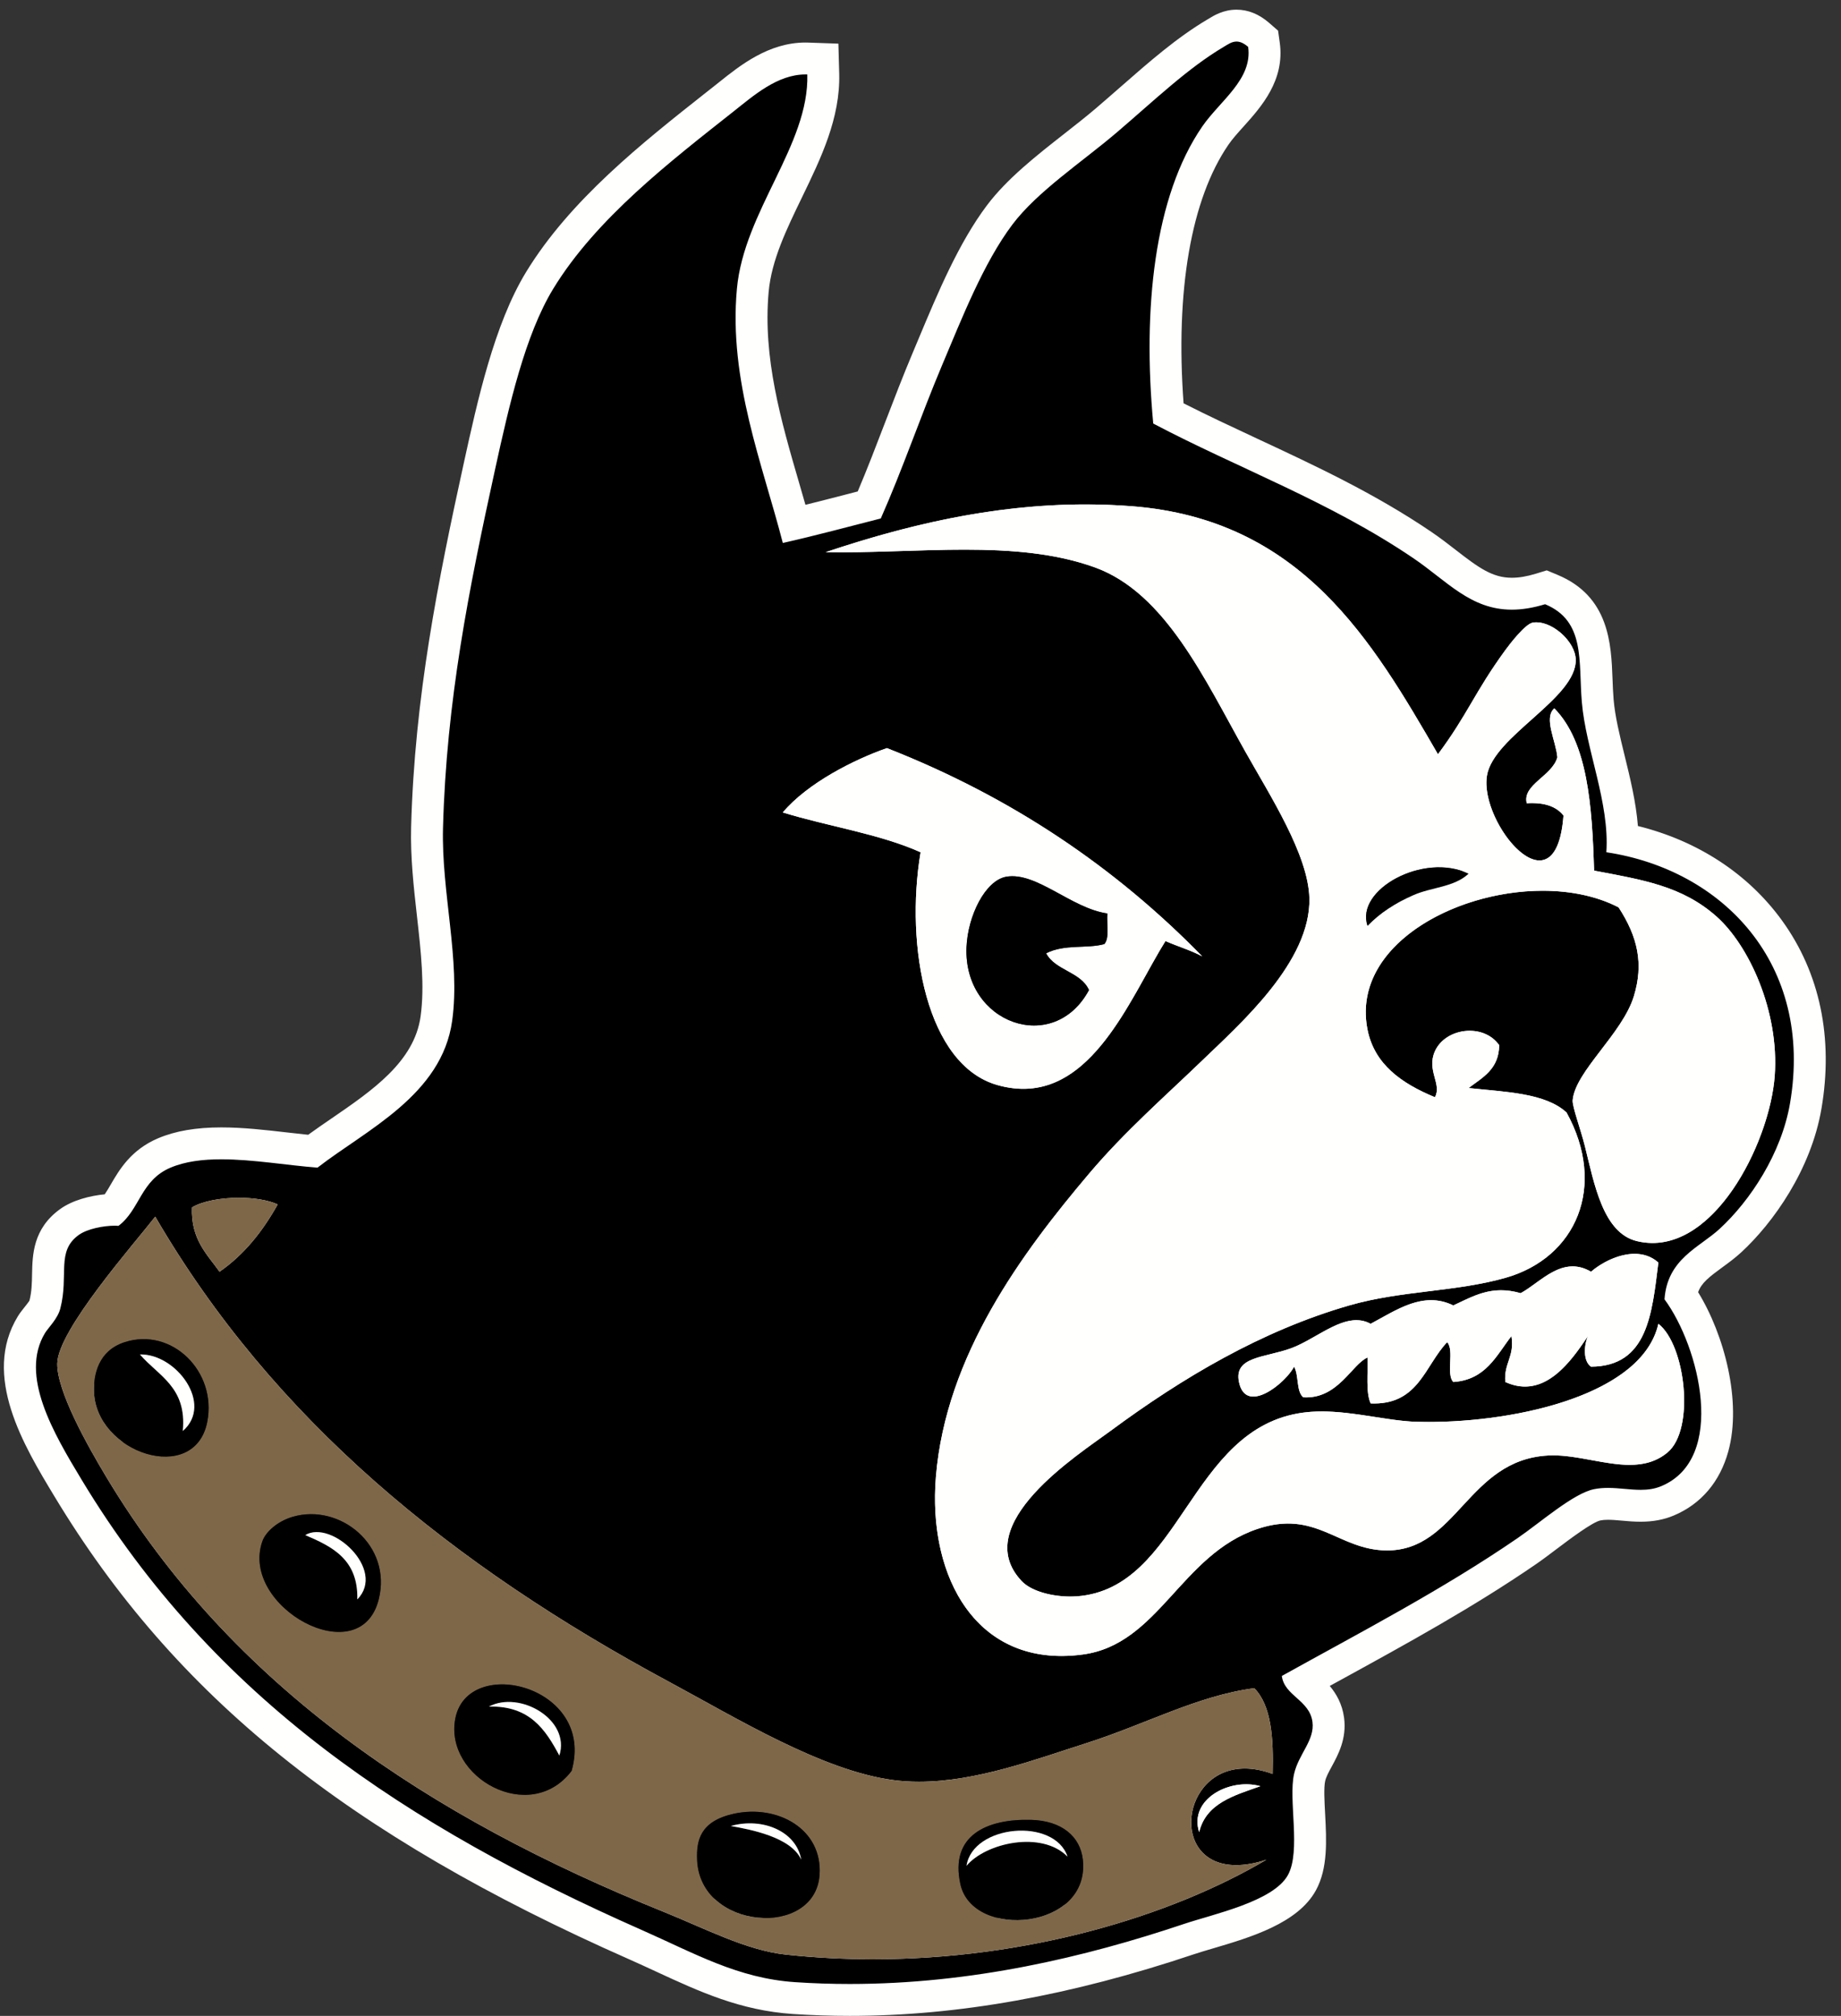 <svg width="95" height="104" viewBox="0 0 95 104" fill="none" xmlns="http://www.w3.org/2000/svg">
<rect x="0" y="0" width="95" height="104" fill="#333333" stroke="none"/>
<g clip-path="url(#clip0_2349_17202)">
<path fill-rule="evenodd" clip-rule="evenodd" d="M80.078 40.742C80.536 40.875 80.915 41.104 81.212 41.428C81.142 40.858 81.052 40.315 80.931 39.808C80.698 40.195 80.365 40.49 80.078 40.742ZM79.946 45.136C80.463 45.151 80.966 45.2 81.447 45.283L81.437 44.941C81.418 44.332 81.395 43.73 81.36 43.144C81.075 44.465 80.476 44.966 79.946 45.136ZM42.014 41.511C42.439 41.62 42.868 41.724 43.292 41.826C44.844 42.203 46.45 42.592 47.842 43.217L48.421 43.477L48.316 44.103C47.541 48.746 48.607 54.303 51.681 55.182C52.069 55.294 52.448 55.35 52.806 55.35C55.388 55.35 57.013 52.423 58.447 49.841C58.792 49.219 59.119 48.63 59.446 48.111L59.497 48.03C55.497 44.395 50.886 41.525 45.753 39.476C44.526 39.933 43.094 40.664 42.014 41.511ZM75.84 54C75.375 54 74.945 54.235 74.796 54.571C74.686 54.818 74.733 55.023 74.833 55.395C74.862 55.504 74.895 55.624 74.92 55.752L75.284 55.477C75.386 55.399 75.49 55.323 75.595 55.249C76.119 54.873 76.418 54.639 76.509 54.207C76.28 54.031 76.005 54 75.84 54ZM84.095 46.181L84.213 46.363C85.386 48.169 85.66 49.794 85.099 51.632C84.771 52.712 84.012 53.702 83.278 54.659C82.658 55.468 82.017 56.306 81.972 56.833C81.987 56.923 82.152 57.459 82.26 57.814C82.375 58.19 82.496 58.587 82.583 58.934L82.718 59.488C83.112 61.118 83.557 62.965 84.662 63.23C84.867 63.279 85.072 63.304 85.274 63.304C88.08 63.304 90.535 58.534 90.759 55.441C90.976 52.432 89.543 49.244 88.031 47.9C86.835 46.837 85.487 46.408 83.877 46.067C83.885 46.072 84.095 46.181 84.095 46.181ZM10.746 62.823C10.822 63.496 11.113 63.953 11.484 64.448C12.05 63.959 12.568 63.365 13.046 62.657C12.821 62.631 12.579 62.618 12.33 62.618C11.678 62.618 11.127 62.706 10.746 62.823ZM75.27 68.675C75.706 69.13 75.679 69.78 75.656 70.304C76.145 70.076 76.477 69.634 76.924 68.999C77.061 68.805 77.198 68.61 77.344 68.423L78.086 67.466C77.869 67.414 77.662 67.388 77.458 67.388C76.827 67.388 76.3 67.638 75.69 67.929L75.335 68.096L74.98 68.258L74.777 68.159L75.27 68.675ZM78.554 70.704C78.6 70.709 78.647 70.71 78.694 70.71C79.75 70.71 80.659 69.361 81.26 68.468L82.694 69.264C82.643 69.377 82.616 69.52 82.609 69.643C84.022 69.407 84.367 68.131 84.694 65.558C84.59 65.525 84.475 65.509 84.349 65.509C83.745 65.509 83.04 65.882 82.642 66.23L82.196 66.619L81.685 66.32C81.498 66.21 81.324 66.156 81.152 66.156C80.704 66.156 80.199 66.523 79.712 66.877C79.437 67.077 79.152 67.283 78.856 67.441L78.609 67.574L78.806 68.796C78.93 69.563 78.762 70.065 78.628 70.469C78.6 70.553 78.574 70.63 78.554 70.704ZM64.722 71.011C64.725 71.014 64.724 71.055 64.74 71.131C64.746 71.165 64.754 71.192 64.76 71.214C64.961 71.162 65.275 70.954 65.548 70.711C65.215 70.795 64.819 70.908 64.722 71.011ZM67.486 70.088C67.684 70.423 67.731 70.795 67.772 71.124C67.776 71.154 67.78 71.187 67.784 71.222C68.27 71.094 68.65 70.718 69.129 70.199C69.479 69.82 69.809 69.462 70.247 69.276L70.56 69.144L70.33 69.016C70.224 68.958 70.117 68.931 69.992 68.931C69.537 68.931 68.915 69.285 68.314 69.628C68.043 69.783 67.765 69.941 67.481 70.08L67.486 70.088ZM71.391 70.007C71.399 70.253 71.395 70.512 71.39 70.771C71.385 71.027 71.38 71.302 71.391 71.541C72.186 71.389 72.58 70.833 73.14 69.954C73.416 69.521 73.701 69.073 74.082 68.675L74.639 68.091L74.631 68.087C74.373 67.961 74.117 67.9 73.845 67.9C73.142 67.9 72.408 68.307 71.63 68.739C71.538 68.79 71.446 68.841 71.354 68.892L71.391 70.007ZM49.776 27.534C51.801 27.534 54.43 27.644 56.79 28.503C60.267 29.767 62.272 33.436 64.213 36.984C64.465 37.445 64.716 37.904 64.967 38.351C65.158 38.691 65.363 39.045 65.573 39.411C66.869 41.654 68.336 44.196 68.39 46.316C68.475 49.709 65.225 52.808 63.074 54.858L62.609 55.302C62.134 55.76 61.652 56.214 61.165 56.671C59.703 58.046 58.191 59.467 56.821 61.086C53.283 65.27 49.6 70.345 49.114 76.262C48.887 79.037 49.553 81.495 50.944 83.004C51.926 84.07 53.215 84.61 54.776 84.61C55.095 84.61 55.429 84.587 55.768 84.541C57.54 84.303 58.667 83.064 59.973 81.629C61.182 80.302 62.553 78.796 64.619 78.1C65.265 77.882 65.87 77.777 66.467 77.777C67.613 77.777 68.514 78.178 69.31 78.531C70.027 78.85 70.704 79.151 71.529 79.163H71.53C72.986 79.163 73.812 78.27 74.859 77.14C76.048 75.854 77.395 74.397 79.846 74.267C79.943 74.262 80.042 74.259 80.14 74.259C80.865 74.259 81.588 74.392 82.288 74.521C82.931 74.638 83.538 74.75 84.091 74.75C84.708 74.75 85.15 74.611 85.523 74.299C85.882 73.999 86.102 73.148 86.081 72.132C86.066 71.335 85.914 70.59 85.706 70.012C83.496 73.268 77.158 74.183 73.714 74.183C73.496 74.183 73.282 74.18 73.073 74.173C72.35 74.153 71.606 74.037 70.818 73.914C69.951 73.78 69.054 73.641 68.202 73.641C67.899 73.641 67.623 73.657 67.36 73.693C64.745 74.04 63.345 76.105 61.863 78.291C60.31 80.582 58.703 82.951 55.621 83.176C55.497 83.186 55.367 83.189 55.234 83.189C54.21 83.189 52.854 82.911 52.119 82.129C51.397 81.362 51.079 80.49 51.173 79.538C51.421 77.015 54.61 74.738 56.323 73.514C56.51 73.381 56.674 73.264 56.81 73.163C61.251 69.88 65.367 67.719 69.393 66.557C70.824 66.145 72.267 65.966 73.662 65.794C74.991 65.631 76.245 65.475 77.454 65.134C78.959 64.709 80.08 63.772 80.613 62.496C81.181 61.134 81.029 59.514 80.186 57.919C79.417 57.307 77.942 57.166 76.513 57.031C76.239 57.005 75.965 56.979 75.694 56.95L74.837 56.858C74.815 56.908 74.79 56.958 74.762 57.008L74.404 57.645L73.73 57.366C72.256 56.756 70.242 55.672 69.762 53.293C69.435 51.668 69.85 50.09 70.964 48.73C72.614 46.714 75.766 45.317 78.959 45.148C78.418 45.003 77.871 44.616 77.354 44.008C76.503 43.009 75.69 41.293 75.918 39.887C76.123 38.615 77.325 37.543 78.487 36.508C79.388 35.704 80.511 34.702 80.489 34.044C80.474 33.614 79.765 32.953 79.303 32.929C79.118 33.071 78.72 33.509 78.342 34.026C77.576 35.077 77.104 35.881 76.647 36.658C76.168 37.474 75.671 38.317 74.862 39.404L74.117 40.405L73.491 39.325C70.145 33.554 66.686 27.586 58.342 26.937C57.572 26.877 56.785 26.846 56.002 26.846C53.829 26.846 51.613 27.071 49.257 27.537C49.43 27.535 49.603 27.534 49.776 27.534ZM7.867 64.253C6.752 65.613 3.791 69.226 3.778 70.358C3.772 70.871 4.079 72.255 6.189 75.771C11.944 85.362 20.953 92.382 34.543 97.863C35.06 98.073 35.574 98.294 36.084 98.516C37.689 99.209 39.205 99.865 40.642 100.02C42.089 100.176 43.573 100.255 45.054 100.255C51.01 100.255 57.184 98.942 62.162 96.673C61.699 96.428 61.322 96.067 61.053 95.601C60.479 94.607 60.514 93.263 61.142 92.176C61.787 91.058 62.916 90.416 64.237 90.416C64.439 90.416 64.645 90.431 64.855 90.461C64.834 89.494 64.722 88.572 64.372 87.981C62.746 88.262 61.157 88.887 59.485 89.546C58.458 89.95 57.397 90.368 56.285 90.722C55.931 90.835 55.568 90.953 55.197 91.075C52.815 91.856 50.115 92.742 47.425 92.742C46.926 92.742 46.439 92.711 45.975 92.65C42.718 92.218 39.027 90.182 35.772 88.385C35.215 88.078 34.676 87.78 34.161 87.503C22.158 81.052 13.557 73.42 7.909 64.202C7.896 64.218 7.881 64.236 7.867 64.253ZM43.851 103.177C42.889 103.177 41.921 103.145 40.973 103.081C38.401 102.909 36.37 101.97 34.221 100.976C33.758 100.762 33.286 100.544 32.796 100.328C18.391 93.961 9.634 86.918 3.515 76.777C2.039 74.331 0.018 70.982 1.621 68.343C1.681 68.242 1.777 68.117 1.89 67.975C2.048 67.776 2.264 67.504 2.316 67.301C2.46 66.743 2.469 66.24 2.478 65.752C2.495 64.846 2.514 63.819 3.579 63.048C4.156 62.63 5.094 62.432 5.813 62.413C6.047 62.174 6.225 61.867 6.426 61.523C6.829 60.831 7.331 59.968 8.48 59.481C9.266 59.148 10.228 58.986 11.42 58.986C12.505 58.986 13.633 59.116 14.724 59.242C15.207 59.298 15.681 59.352 16.137 59.393C16.593 59.053 17.076 58.721 17.584 58.372C19.828 56.834 22.148 55.244 22.519 52.544C22.749 50.875 22.548 49.081 22.334 47.181C22.169 45.706 21.997 44.181 22.038 42.681C22.217 36.046 23.419 30.08 24.742 24.044C25.426 20.926 26.277 17.046 27.845 14.472C30.042 10.868 33.707 7.974 36.941 5.421L37.618 4.885C38.658 4.053 39.951 3.018 41.561 3.018L42.461 3.047L42.482 3.82C42.539 5.912 41.579 7.893 40.651 9.809C39.843 11.475 39.009 13.198 38.846 14.975C38.52 18.528 39.496 21.882 40.441 25.125C40.629 25.768 40.813 26.403 40.986 27.031C41.962 26.799 42.929 26.549 43.871 26.305L44.858 26.051C45.415 24.765 45.935 23.41 46.439 22.097C46.89 20.92 47.357 19.703 47.852 18.53L48.18 17.747C49.124 15.492 50.193 12.937 51.587 11.087C52.561 9.796 54.028 8.646 55.445 7.535C56.011 7.091 56.569 6.654 57.082 6.218C57.519 5.844 57.944 5.472 58.363 5.106C59.832 3.818 61.221 2.603 62.725 1.712L62.807 1.663C63.029 1.527 63.364 1.322 63.807 1.322C64.199 1.322 64.583 1.482 64.948 1.799L65.18 2.001L65.223 2.306C65.444 3.88 64.445 4.991 63.564 5.971C63.247 6.324 62.948 6.657 62.716 6.994C60.629 10.029 59.772 15.109 60.291 21.331C61.667 22.042 63.066 22.694 64.54 23.382C67.491 24.758 70.543 26.181 73.401 28.122C73.844 28.422 74.247 28.736 74.637 29.038C75.782 29.928 76.686 30.63 78.014 30.63C78.469 30.63 78.951 30.55 79.49 30.385L79.773 30.299L80.046 30.411C82.247 31.324 82.321 33.31 82.388 35.061C82.402 35.42 82.415 35.788 82.447 36.158C82.526 37.098 82.772 38.103 83.033 39.167C83.363 40.513 83.702 41.898 83.729 43.28C86.884 43.918 89.551 45.568 91.293 47.977C93.114 50.495 93.766 53.636 93.18 57.06C92.677 60.005 90.843 62.578 89.293 64.004C89.006 64.268 88.692 64.498 88.388 64.72C87.57 65.318 86.909 65.8 86.745 66.813C88.103 68.828 89.066 72.203 88.392 74.657C88.03 75.977 87.222 76.935 86.054 77.427C85.638 77.602 85.197 77.683 84.661 77.683C84.365 77.683 84.066 77.658 83.763 77.631C83.503 77.608 83.24 77.583 82.976 77.583C82.768 77.583 82.587 77.599 82.423 77.633C81.823 77.754 80.685 78.613 79.854 79.24C79.471 79.53 79.105 79.806 78.775 80.032C75.601 82.211 72.158 84.099 68.828 85.925C68.3 86.215 67.774 86.504 67.253 86.791C67.311 86.846 67.377 86.906 67.454 86.976C67.863 87.342 68.424 87.844 68.541 88.723C68.651 89.543 68.303 90.183 67.996 90.747C67.82 91.071 67.653 91.379 67.58 91.7C67.479 92.142 67.519 92.891 67.557 93.615C67.624 94.883 67.694 96.193 67.183 97.126C66.412 98.535 64.148 99.204 62.327 99.74C61.965 99.847 61.631 99.945 61.352 100.038C55.061 102.15 49.336 103.177 43.851 103.177Z" fill="black"/>
<path fill-rule="evenodd" clip-rule="evenodd" d="M63.183 77.82C64.376 76.119 65.558 74.762 67.468 74.508C67.696 74.478 67.936 74.463 68.202 74.463C68.99 74.463 69.855 74.598 70.692 74.727C71.47 74.848 72.274 74.974 73.048 74.996C73.266 75.002 73.488 75.006 73.714 75.006C74.405 75.006 75.177 74.974 75.992 74.901C75.318 75.431 74.761 76.033 74.254 76.581C73.184 77.737 72.579 78.341 71.579 78.341H71.54C70.884 78.331 70.337 78.088 69.644 77.779C68.816 77.412 67.787 76.954 66.467 76.954C65.779 76.954 65.088 77.074 64.356 77.321C63.939 77.461 63.549 77.629 63.183 77.82ZM81.939 73.621C83.184 73.15 84.328 72.538 85.238 71.753C85.242 71.803 85.246 71.853 85.249 71.904C85.311 72.943 85.092 73.558 84.982 73.679C84.842 73.797 84.615 73.927 84.091 73.927C83.613 73.927 83.042 73.822 82.436 73.711C82.272 73.681 82.106 73.65 81.939 73.621ZM72.193 69.367C72.37 69.27 72.547 69.173 72.721 69.086C72.624 69.232 72.533 69.375 72.446 69.512C72.36 69.646 72.282 69.767 72.21 69.876L72.193 69.367ZM82.29 67.628L83.183 66.85C83.326 66.725 83.522 66.599 83.727 66.502C83.396 68.508 83.014 68.849 82.124 68.861L80.578 68.008C80.364 68.326 80.029 68.823 79.671 69.226C79.667 69.051 79.65 68.865 79.618 68.665L79.513 68.011C79.753 67.863 79.977 67.701 80.195 67.543C80.485 67.332 80.971 66.979 81.151 66.979C81.165 66.979 81.206 66.993 81.268 67.029L82.29 67.628ZM4.601 70.389C4.704 69.751 5.787 68.146 7.823 65.612C13.55 74.52 22.063 81.935 33.772 88.228C34.284 88.503 34.82 88.799 35.374 89.105C38.693 90.938 42.456 93.014 45.867 93.465C46.366 93.531 46.891 93.564 47.425 93.564C50.246 93.564 53.012 92.657 55.453 91.857C55.822 91.736 56.182 91.618 56.534 91.506C57.673 91.144 58.747 90.721 59.786 90.311C61.191 89.758 62.534 89.229 63.866 88.922C63.917 89.129 63.953 89.361 63.979 89.6C61.37 89.735 59.822 91.911 59.822 94.017C59.822 95.014 60.132 95.825 60.629 96.44C55.982 98.344 50.431 99.433 45.054 99.433C43.602 99.433 42.147 99.355 40.73 99.202C39.417 99.061 37.957 98.429 36.411 97.76C35.894 97.537 35.374 97.312 34.85 97.1C21.435 91.689 12.552 84.777 6.894 75.347C4.771 71.811 4.608 70.634 4.601 70.389ZM82.82 56.802C82.958 56.431 83.537 55.675 83.932 55.16C84.674 54.191 85.514 53.094 85.886 51.872C86.353 50.338 86.301 48.898 85.709 47.437C86.356 47.694 86.939 48.031 87.484 48.515C88.818 49.7 90.135 52.662 89.938 55.381C89.835 56.804 89.158 58.718 88.251 60.144C87.308 61.629 86.222 62.481 85.274 62.481C85.136 62.481 84.995 62.464 84.853 62.43C84.239 62.283 83.77 60.339 83.518 59.294C83.472 59.104 83.427 58.916 83.381 58.734C83.287 58.359 83.165 57.959 83.047 57.573C82.974 57.336 82.872 57.004 82.82 56.802ZM44.043 41.163C44.605 40.853 45.191 40.58 45.745 40.36C50.453 42.277 54.707 44.901 58.437 48.186C58.204 48.583 57.971 49.004 57.727 49.441C56.404 51.826 54.904 54.528 52.806 54.528C52.525 54.528 52.222 54.481 51.907 54.391C49.39 53.671 48.422 48.463 49.127 44.239L49.337 42.986L48.178 42.466C46.888 41.887 45.455 41.508 44.043 41.163ZM78.24 35.623C78.462 35.282 78.711 34.918 79.008 34.51C79.167 34.291 79.336 34.082 79.482 33.914C79.549 33.974 79.609 34.041 79.647 34.1C79.503 34.456 78.805 35.114 78.24 35.623ZM50.367 80.365C49.971 79.196 49.813 77.801 49.934 76.329C50.401 70.644 53.995 65.702 57.449 61.617C58.788 60.035 60.282 58.63 61.728 57.271C62.217 56.812 62.703 56.355 63.181 55.894C63.325 55.755 63.479 55.608 63.641 55.454C65.897 53.303 69.307 50.053 69.213 46.296C69.153 43.966 67.63 41.328 66.286 38.999C66.077 38.637 65.874 38.286 65.684 37.949C65.434 37.503 65.186 37.048 64.935 36.589C63.015 33.079 60.839 29.1 57.072 27.729C57.03 27.714 56.988 27.699 56.946 27.684C57.393 27.699 57.838 27.723 58.278 27.757C66.192 28.373 69.54 34.15 72.778 39.737L74.031 41.899L75.058 40.519C75.103 41.989 75.874 43.541 76.727 44.542C76.745 44.563 76.763 44.583 76.78 44.603C74.14 45.156 71.765 46.452 70.327 48.209C69.052 49.767 68.577 51.581 68.955 53.455C69.325 55.289 70.442 56.446 71.634 57.216L71.491 57.324L71.874 57.365C72.401 57.682 72.934 57.927 73.415 58.126L74.764 58.684L75.297 57.734L75.605 57.768C75.88 57.798 76.158 57.824 76.435 57.85C77.603 57.962 78.912 58.085 79.544 58.473C80.195 59.789 80.306 61.095 79.853 62.179C79.42 63.219 78.488 63.987 77.23 64.342C76.082 64.667 74.858 64.818 73.561 64.978C72.134 65.154 70.659 65.336 69.165 65.767C65.042 66.956 60.841 69.159 56.321 72.502C56.188 72.6 56.026 72.715 55.845 72.845C54.025 74.143 50.639 76.562 50.354 79.457C50.323 79.765 50.329 80.068 50.367 80.365ZM63.808 0.499C63.133 0.499 62.641 0.8 62.378 0.961L62.306 1.004C60.736 1.934 59.319 3.174 57.821 4.486C57.405 4.85 56.982 5.22 56.547 5.592C56.053 6.013 55.511 6.437 54.938 6.887C53.478 8.031 51.968 9.215 50.93 10.592C49.474 12.524 48.383 15.13 47.421 17.43L47.094 18.21C46.594 19.395 46.125 20.619 45.67 21.802C45.218 22.981 44.753 24.194 44.261 25.354C44.062 25.406 43.862 25.458 43.663 25.509C42.974 25.687 42.271 25.869 41.563 26.044C41.453 25.658 41.341 25.274 41.231 24.895C40.308 21.726 39.353 18.448 39.665 15.05C39.814 13.422 40.58 11.841 41.391 10.168C42.362 8.163 43.367 6.091 43.305 3.797L43.263 2.252L41.717 2.198C41.664 2.196 41.612 2.195 41.56 2.195C39.662 2.195 38.184 3.379 37.104 4.243L36.847 4.447L36.431 4.775C33.142 7.371 29.416 10.314 27.142 14.044C25.502 16.735 24.635 20.691 23.938 23.869C22.607 29.943 21.396 35.952 21.215 42.659C21.174 44.216 21.348 45.77 21.517 47.272C21.724 49.12 21.92 50.865 21.704 52.432C21.382 54.772 19.214 56.257 17.119 57.694C16.697 57.983 16.292 58.26 15.902 58.544C15.555 58.509 15.193 58.467 14.817 58.424C13.704 58.296 12.552 58.163 11.419 58.163C10.115 58.163 9.048 58.347 8.158 58.724C6.758 59.318 6.155 60.353 5.715 61.109C5.603 61.301 5.503 61.473 5.404 61.615C4.656 61.687 3.744 61.913 3.097 62.381C1.698 63.393 1.674 64.748 1.655 65.738C1.647 66.197 1.639 66.632 1.52 67.097C1.493 67.153 1.332 67.355 1.246 67.463C1.134 67.604 1.018 67.749 0.917 67.916C-0.944 70.98 1.226 74.577 2.811 77.202C9.024 87.499 17.892 94.64 32.464 101.08C32.949 101.294 33.417 101.511 33.875 101.723C36.096 102.749 38.194 103.72 40.917 103.903C41.883 103.967 42.87 104 43.85 104C49.426 104 55.237 102.959 61.614 100.819C61.885 100.728 62.208 100.633 62.56 100.529C64.525 99.95 66.971 99.228 67.905 97.521C68.527 96.384 68.452 94.954 68.379 93.571C68.344 92.934 68.306 92.213 68.382 91.884C68.43 91.671 68.564 91.425 68.719 91.139C69.049 90.532 69.502 89.7 69.357 88.615C69.261 87.9 68.949 87.373 68.618 86.978C68.82 86.868 69.021 86.758 69.223 86.647C72.571 84.811 76.032 82.913 79.241 80.71C79.591 80.47 79.96 80.192 80.349 79.897C80.982 79.42 82.16 78.531 82.586 78.439C82.695 78.417 82.823 78.406 82.975 78.406C83.191 78.406 83.434 78.427 83.69 78.45C83.998 78.478 84.316 78.506 84.661 78.506C85.3 78.506 85.861 78.401 86.373 78.185C87.782 77.591 88.754 76.447 89.185 74.875C89.888 72.317 88.983 68.87 87.627 66.665C87.796 66.19 88.188 65.885 88.873 65.384C89.196 65.149 89.529 64.905 89.85 64.61C91.499 63.091 93.453 60.347 93.991 57.199C94.615 53.551 93.913 50.196 91.96 47.495C90.213 45.079 87.605 43.377 84.52 42.614C84.42 41.372 84.123 40.157 83.832 38.971C83.579 37.94 83.34 36.965 83.266 36.088C83.237 35.744 83.224 35.381 83.21 35.03C83.142 33.231 83.049 30.766 80.361 29.652L79.815 29.425L79.249 29.599C78.79 29.739 78.386 29.807 78.014 29.807C77.017 29.807 76.308 29.294 75.141 28.388C74.742 28.078 74.328 27.757 73.863 27.441C70.95 25.463 67.868 24.026 64.887 22.636C63.568 22.02 62.308 21.433 61.075 20.807C60.648 14.984 61.463 10.268 63.394 7.46C63.595 7.167 63.877 6.853 64.176 6.522C65.077 5.519 66.312 4.144 66.037 2.191L65.952 1.582L65.487 1.178C64.968 0.727 64.403 0.499 63.808 0.499ZM61.88 94.519C62.235 93.031 63.677 92.63 65.04 92.15C64.803 92.084 64.556 92.052 64.307 92.052C62.877 92.052 61.418 93.085 61.88 94.519ZM82.101 65.609C81.767 65.414 81.452 65.334 81.152 65.334C80.115 65.334 79.264 66.29 78.467 66.716C78.101 66.61 77.768 66.565 77.458 66.565C76.497 66.565 75.763 66.995 74.993 67.348C74.6 67.156 74.218 67.077 73.845 67.077C72.742 67.077 71.716 67.771 70.727 68.296C70.488 68.163 70.242 68.108 69.992 68.108C68.909 68.108 67.74 69.151 66.619 69.559C65.273 70.051 63.66 69.972 63.934 71.297C64.046 71.844 64.329 72.05 64.675 72.05C65.425 72.05 66.478 71.086 66.777 70.507C67.032 70.937 66.879 71.775 67.251 72.087C67.302 72.09 67.354 72.092 67.403 72.092C69.087 72.092 69.778 70.369 70.569 70.034C70.596 70.849 70.471 71.816 70.727 72.403C70.788 72.406 70.848 72.407 70.907 72.407C73.218 72.407 73.546 70.425 74.676 69.244C75.062 69.647 74.606 70.894 74.993 71.297C76.672 71.186 77.211 69.936 77.993 68.928C78.166 69.995 77.593 70.318 77.677 71.297C78.036 71.462 78.375 71.534 78.694 71.534C80.183 71.534 81.243 69.966 81.943 68.928C81.728 69.406 81.688 70.23 82.101 70.507C85.034 70.491 85.246 67.755 85.576 65.136C85.215 64.813 84.787 64.686 84.349 64.686C83.5 64.686 82.613 65.163 82.101 65.609ZM45.054 101.078C52.967 101.078 60.342 98.901 65.355 95.941C64.76 96.136 64.238 96.222 63.785 96.222C60.344 96.222 60.933 91.239 64.237 91.239C64.669 91.239 65.149 91.325 65.671 91.518C65.719 89.68 65.614 87.995 64.724 87.095C61.798 87.477 59.098 88.964 56.035 89.938C53.463 90.756 50.394 91.919 47.425 91.919C46.974 91.919 46.526 91.893 46.083 91.833C42.426 91.35 37.971 88.618 34.55 86.779C23.33 80.748 14.104 73.24 8.011 62.767C6.914 64.177 2.974 68.633 2.955 70.349C2.94 71.763 4.465 74.498 5.484 76.195C11.971 87.007 22.174 93.761 34.234 98.627C36.403 99.502 38.511 100.618 40.553 100.839C42.064 101.001 43.569 101.078 45.054 101.078ZM11.329 65.609C12.603 64.726 13.557 63.521 14.33 62.135C13.826 61.906 13.084 61.794 12.33 61.794C11.395 61.794 10.442 61.966 9.906 62.292C9.845 63.934 10.67 64.689 11.329 65.609ZM52.806 56.173C56.576 56.173 58.454 51.233 60.142 48.549C60.763 48.823 61.455 49.026 62.038 49.339C57.59 44.782 52.236 41.131 45.767 38.596C44.085 39.179 41.671 40.398 40.395 41.914C42.73 42.633 45.397 43.021 47.504 43.968C46.69 48.847 47.825 54.935 51.454 55.974C51.93 56.11 52.38 56.173 52.806 56.173ZM43.417 28.493C45.507 28.493 47.669 28.357 49.775 28.357C52.155 28.357 54.462 28.532 56.51 29.276C60.132 30.594 62.16 35.035 64.25 38.755C65.554 41.077 67.51 44.096 67.567 46.337C67.649 49.611 64 52.817 62.038 54.71C60.111 56.568 58.047 58.363 56.193 60.555C52.761 64.612 48.81 69.908 48.294 76.195C47.898 81.022 50.071 85.433 54.776 85.433C55.129 85.433 55.496 85.408 55.878 85.356C59.793 84.83 60.929 80.211 64.882 78.88C65.475 78.68 65.995 78.6 66.467 78.6C68.404 78.6 69.525 79.956 71.516 79.986C71.537 79.987 71.558 79.987 71.579 79.987C75.189 79.987 75.746 75.309 79.889 75.089C79.972 75.084 80.056 75.082 80.14 75.082C81.433 75.082 82.829 75.573 84.091 75.573C84.801 75.573 85.468 75.417 86.05 74.931C87.484 73.731 86.97 69.372 85.576 68.296C84.75 71.938 78.326 73.36 73.714 73.36C73.504 73.36 73.298 73.357 73.096 73.351C71.628 73.308 69.888 72.817 68.202 72.817C67.882 72.817 67.564 72.835 67.251 72.877C61.35 73.662 60.985 81.959 55.561 82.356C55.456 82.363 55.346 82.367 55.234 82.367C54.327 82.367 53.234 82.115 52.717 81.566C49.973 78.646 55.652 75.043 57.299 73.825C61.003 71.086 65.097 68.653 69.621 67.348C72.308 66.573 75.09 66.657 77.677 65.926C81.35 64.889 82.932 61.187 80.838 57.395C79.742 56.384 77.683 56.337 75.782 56.132C76.501 55.586 77.347 55.169 77.362 53.92C77.001 53.411 76.421 53.178 75.839 53.178C75.094 53.178 74.346 53.559 74.044 54.236C73.602 55.227 74.421 55.934 74.044 56.606C72.309 55.888 70.927 54.905 70.569 53.13C69.714 48.89 74.935 45.954 79.607 45.954C81.025 45.954 82.392 46.225 83.523 46.811C84.513 48.335 84.823 49.715 84.312 51.392C83.723 53.328 81.279 55.275 81.153 56.764C81.126 57.08 81.57 58.271 81.785 59.133C82.268 61.066 82.713 63.609 84.47 64.03C84.743 64.096 85.011 64.126 85.274 64.126C88.745 64.126 91.346 58.736 91.579 55.5C91.821 52.164 90.242 48.764 88.578 47.285C86.79 45.696 84.742 45.389 82.259 44.916C82.155 41.544 81.928 38.296 80.206 36.543C79.64 37.045 80.297 38.238 80.363 39.07C80.097 40.041 78.542 40.48 78.783 41.44C78.874 41.434 78.962 41.431 79.047 41.431C79.805 41.431 80.346 41.648 80.679 42.072C80.555 43.759 80.05 44.391 79.439 44.391C78.176 44.391 76.46 41.685 76.73 40.018C77.061 37.967 81.381 36.022 81.311 34.015C81.28 33.116 80.17 32.105 79.277 32.105C79.216 32.105 79.157 32.11 79.099 32.12C78.708 32.184 77.912 33.219 77.677 33.541C76.078 35.737 75.747 36.837 74.202 38.913C70.82 33.077 67.171 26.798 58.404 26.116C57.594 26.053 56.792 26.024 56.001 26.024C51.108 26.024 46.591 27.153 42.607 28.486C42.876 28.491 43.146 28.493 43.417 28.493ZM63.808 2.144C63.98 2.144 64.174 2.217 64.408 2.42C64.643 4.094 62.953 5.198 62.038 6.528C59.554 10.14 58.96 15.941 59.51 21.851C63.867 24.148 68.628 25.876 72.939 28.802C74.675 29.981 75.887 31.453 78.014 31.453C78.526 31.453 79.092 31.367 79.731 31.172C81.82 32.038 81.447 34.101 81.627 36.227C81.833 38.669 83.067 41.417 82.891 43.968C88.891 44.869 93.6 49.726 92.369 56.922C91.927 59.504 90.321 61.939 88.736 63.398C87.684 64.366 86.036 64.942 85.892 67.032C87.706 69.488 89.118 75.242 85.734 76.668C85.384 76.816 85.025 76.861 84.661 76.861C84.112 76.861 83.548 76.761 82.975 76.761C82.738 76.761 82.499 76.778 82.259 76.826C81.186 77.044 79.493 78.542 78.31 79.353C74.437 82.013 70.123 84.253 66.145 86.463C66.279 87.494 67.574 87.702 67.726 88.832C67.852 89.781 67.014 90.479 66.777 91.518C66.473 92.852 67.141 95.488 66.462 96.731C65.712 98.101 62.613 98.747 61.091 99.259C55.962 100.98 50.134 102.354 43.85 102.354C42.919 102.354 41.978 102.324 41.027 102.26C38.077 102.062 35.869 100.785 33.129 99.575C21.013 94.22 11.033 87.644 4.22 76.353C2.768 73.947 0.993 70.962 2.324 68.77C2.483 68.508 2.978 68.036 3.113 67.505C3.56 65.767 2.89 64.562 4.061 63.714C4.502 63.395 5.341 63.234 5.927 63.234C5.994 63.234 6.056 63.237 6.116 63.241C7.225 62.403 7.25 60.896 8.801 60.239C9.559 59.918 10.46 59.809 11.419 59.809C13.046 59.809 14.839 60.122 16.384 60.239C18.884 58.297 22.805 56.501 23.334 52.656C23.765 49.525 22.771 46.023 22.86 42.704C23.037 36.167 24.191 30.404 25.546 24.221C26.275 20.893 27.097 17.281 28.547 14.9C30.761 11.268 34.608 8.315 37.868 5.738C38.882 4.937 40.117 3.841 41.56 3.841C41.593 3.841 41.626 3.841 41.659 3.842C41.759 7.477 38.394 10.883 38.026 14.9C37.593 19.627 39.354 23.967 40.395 28.012C42.115 27.625 43.771 27.175 45.451 26.748C46.583 24.193 47.515 21.446 48.61 18.85C49.634 16.425 50.754 13.559 52.243 11.583C53.532 9.874 55.847 8.351 57.615 6.844C59.569 5.177 61.286 3.52 63.144 2.42C63.357 2.294 63.56 2.144 63.808 2.144Z" fill="#FFFFFE"/>
<path fill-rule="evenodd" clip-rule="evenodd" d="M70.569 47.759C71.234 47.076 71.97 46.606 72.939 46.179C73.88 45.764 75.034 45.775 75.782 45.074C73.457 43.958 69.926 45.9 70.569 47.759ZM74.202 38.912C75.747 36.837 76.078 35.737 77.678 33.541C77.913 33.219 78.709 32.184 79.1 32.12C80.016 31.969 81.278 33.055 81.311 34.015C81.381 36.022 77.061 37.967 76.73 40.018C76.331 42.49 80.299 47.25 80.679 42.072C80.309 41.6 79.681 41.385 78.784 41.44C78.543 40.48 80.097 40.041 80.363 39.07C80.297 38.238 79.641 37.045 80.206 36.543C81.929 38.296 82.155 41.544 82.26 44.916C84.742 45.389 86.79 45.696 88.578 47.285C90.242 48.764 91.821 52.164 91.58 55.5C91.328 58.981 88.337 64.957 84.471 64.03C82.714 63.609 82.268 61.066 81.785 59.133C81.57 58.271 81.127 57.08 81.153 56.764C81.279 55.275 83.723 53.328 84.313 51.392C84.823 49.715 84.513 48.335 83.523 46.811C78.665 44.292 69.455 47.603 70.569 53.13C70.927 54.905 72.309 55.888 74.044 56.606C74.421 55.934 73.602 55.227 74.044 54.236C74.582 53.031 76.538 52.76 77.362 53.92C77.347 55.169 76.501 55.586 75.782 56.132C77.684 56.337 79.743 56.384 80.838 57.395C82.932 61.187 81.351 64.889 77.678 65.926C75.09 66.657 72.308 66.573 69.621 67.348C65.097 68.653 61.004 71.086 57.3 73.825C55.652 75.043 49.973 78.646 52.718 81.566C53.299 82.183 54.608 82.425 55.561 82.356C60.986 81.959 61.35 73.662 67.251 72.877C69.219 72.615 71.35 73.3 73.097 73.351C77.73 73.484 84.713 72.104 85.576 68.296C86.971 69.372 87.484 73.731 86.05 74.931C84.369 76.337 81.971 74.978 79.889 75.089C75.723 75.311 75.184 80.04 71.517 79.986C69.041 79.949 67.91 77.86 64.882 78.88C60.93 80.211 59.794 84.83 55.878 85.356C50.411 86.092 47.869 81.384 48.294 76.195C48.811 69.908 52.762 64.612 56.193 60.555C58.047 58.363 60.112 56.568 62.038 54.71C64.001 52.817 67.65 49.611 67.567 46.337C67.511 44.096 65.555 41.077 64.25 38.755C62.161 35.035 60.132 30.594 56.51 29.276C52.417 27.788 47.282 28.577 42.607 28.486C47.236 26.938 52.584 25.664 58.405 26.116C67.171 26.798 70.82 33.077 74.202 38.912Z" fill="#FFFFFE"/>
<path fill-rule="evenodd" clip-rule="evenodd" d="M51.928 45.231C50.844 45.418 49.942 47.242 49.874 48.865C49.709 52.811 54.375 54.464 56.193 51.077C55.77 50.131 54.454 50.077 53.981 49.181C54.936 48.694 56.072 48.955 56.983 48.707C57.263 48.408 57.098 47.664 57.142 47.127C55.279 46.861 53.487 44.964 51.928 45.231ZM62.038 49.339C61.456 49.026 60.763 48.823 60.142 48.549C58.264 51.535 56.15 57.319 51.454 55.974C47.826 54.935 46.69 48.847 47.504 43.968C45.397 43.021 42.73 42.633 40.395 41.914C41.671 40.398 44.085 39.179 45.767 38.596C52.236 41.131 57.59 44.782 62.038 49.339Z" fill="#FFFFFE"/>
<path fill-rule="evenodd" clip-rule="evenodd" d="M75.782 45.074C75.035 45.775 73.88 45.764 72.939 46.179C71.971 46.606 71.235 47.076 70.569 47.759C69.926 45.9 73.457 43.958 75.782 45.074Z" fill="black"/>
<path fill-rule="evenodd" clip-rule="evenodd" d="M14.33 62.135C13.557 63.521 12.603 64.726 11.328 65.609C10.67 64.689 9.845 63.934 9.907 62.292C10.873 61.702 13.2 61.621 14.33 62.135Z" fill="#7E6748"/>
<path fill-rule="evenodd" clip-rule="evenodd" d="M49.558 97.204C50.19 100.091 56.276 99.571 55.877 95.941C55.745 94.743 54.787 93.927 53.192 93.887C50.932 93.832 49.004 94.676 49.558 97.204ZM35.972 95.941C36.111 99.59 42.065 100.005 42.291 96.731C42.455 94.348 40.105 93.078 37.868 93.572C36.117 93.958 35.935 94.961 35.972 95.941ZM23.492 88.674C22.924 91.7 27.354 94.182 29.496 91.36C30.752 86.971 24.119 85.336 23.492 88.674ZM13.54 79.512C12.347 82.889 18.584 86.338 19.543 82.513C20.244 79.718 17.538 77.551 15.119 78.248C14.305 78.483 13.707 79.04 13.54 79.512ZM4.852 71.771C4.917 74.964 10.051 76.659 10.696 73.351C11.201 70.763 8.871 68.454 6.431 69.244C5.067 69.685 4.834 70.921 4.852 71.771ZM64.723 87.095C65.614 87.995 65.719 89.68 65.671 91.518C60.631 89.655 59.644 97.814 65.355 95.941C59.4 99.456 50.113 101.868 40.553 100.839C38.511 100.618 36.402 99.502 34.234 98.627C22.174 93.761 11.971 87.007 5.483 76.195C4.465 74.498 2.94 71.763 2.955 70.349C2.974 68.633 6.914 64.177 8.01 62.767C14.104 73.24 23.33 80.748 34.55 86.779C37.971 88.618 42.426 91.35 46.082 91.833C49.452 92.28 53.073 90.88 56.035 89.938C59.097 88.964 61.797 87.477 64.723 87.095Z" fill="#7E6748"/>
<path fill-rule="evenodd" clip-rule="evenodd" d="M85.576 65.136C85.247 67.755 85.034 70.491 82.101 70.507C81.688 70.23 81.728 69.406 81.943 68.928C81.093 70.189 79.713 72.229 77.678 71.297C77.593 70.318 78.166 69.995 77.994 68.928C77.212 69.936 76.672 71.186 74.993 71.297C74.606 70.894 75.062 69.647 74.676 69.244C73.518 70.455 73.202 72.508 70.727 72.403C70.471 71.816 70.596 70.849 70.569 70.033C69.755 70.38 69.046 72.195 67.251 72.087C66.879 71.775 67.032 70.937 66.777 70.507C66.339 71.353 64.291 73.024 63.934 71.297C63.661 69.972 65.273 70.051 66.619 69.559C67.998 69.057 69.452 67.593 70.727 68.296C72.051 67.593 73.44 66.588 74.993 67.348C76.012 66.881 76.967 66.28 78.468 66.716C79.495 66.166 80.613 64.737 82.101 65.609C82.877 64.933 84.515 64.186 85.576 65.136Z" fill="#FFFFFE"/>
<path fill-rule="evenodd" clip-rule="evenodd" d="M9.433 73.825C11.039 72.435 9.081 69.83 7.22 69.876C8.165 70.985 9.653 71.551 9.433 73.825ZM6.431 69.244C8.871 68.454 11.201 70.763 10.696 73.351C10.051 76.659 4.917 74.964 4.851 71.771C4.834 70.921 5.067 69.685 6.431 69.244Z" fill="black"/>
<path fill-rule="evenodd" clip-rule="evenodd" d="M7.221 69.876C9.082 69.83 11.039 72.435 9.433 73.825C9.653 71.551 8.165 70.985 7.221 69.876Z" fill="#FFFFFE"/>
<path fill-rule="evenodd" clip-rule="evenodd" d="M15.751 79.196C17.154 79.794 18.491 80.459 18.437 82.513C19.949 80.978 17.097 78.379 15.751 79.196ZM15.119 78.248C17.538 77.551 20.244 79.718 19.543 82.513C18.584 86.338 12.347 82.889 13.54 79.512C13.707 79.04 14.305 78.483 15.119 78.248Z" fill="black"/>
<path fill-rule="evenodd" clip-rule="evenodd" d="M18.438 82.513C18.491 80.459 17.155 79.794 15.752 79.196C17.098 78.379 19.95 80.978 18.438 82.513Z" fill="#FFFFFE"/>
<path fill-rule="evenodd" clip-rule="evenodd" d="M25.231 88.043C27.336 87.99 28.149 89.231 28.864 90.57C29.451 88.71 26.818 87.201 25.231 88.043ZM29.496 91.36C27.355 94.182 22.924 91.7 23.492 88.674C24.119 85.336 30.753 86.971 29.496 91.36Z" fill="black"/>
<path fill-rule="evenodd" clip-rule="evenodd" d="M28.864 90.57C28.149 89.231 27.336 87.99 25.23 88.043C26.817 87.201 29.451 88.71 28.864 90.57Z" fill="#FFFFFE"/>
<path fill-rule="evenodd" clip-rule="evenodd" d="M65.04 92.15C63.677 92.63 62.235 93.031 61.88 94.519C61.338 92.837 63.443 91.706 65.04 92.15Z" fill="#FFFFFE"/>
<path fill-rule="evenodd" clip-rule="evenodd" d="M37.71 94.204C38.696 94.378 40.826 94.772 41.344 95.941C41.101 94.484 39.352 93.74 37.71 94.204ZM37.867 93.572C40.105 93.078 42.455 94.348 42.291 96.731C42.065 100.005 36.111 99.59 35.972 95.941C35.935 94.961 36.117 93.958 37.867 93.572Z" fill="black"/>
<path fill-rule="evenodd" clip-rule="evenodd" d="M49.874 96.257C50.872 95.067 53.752 94.429 55.087 95.783C54.404 93.748 50.198 94.132 49.874 96.257ZM53.192 93.887C54.788 93.927 55.745 94.743 55.878 95.941C56.276 99.571 50.191 100.091 49.558 97.204C49.004 94.676 50.932 93.832 53.192 93.887Z" fill="black"/>
<path fill-rule="evenodd" clip-rule="evenodd" d="M41.344 95.941C40.826 94.772 38.696 94.378 37.711 94.204C39.353 93.74 41.102 94.484 41.344 95.941Z" fill="#FFFFFE"/>
<path fill-rule="evenodd" clip-rule="evenodd" d="M55.087 95.783C53.752 94.429 50.873 95.067 49.874 96.257C50.198 94.132 54.404 93.748 55.087 95.783Z" fill="#FFFFFE"/>
<path fill-rule="evenodd" clip-rule="evenodd" d="M57.142 47.127C57.098 47.664 57.264 48.408 56.983 48.707C56.072 48.955 54.937 48.694 53.982 49.181C54.454 50.077 55.77 50.131 56.193 51.077C54.375 54.464 49.71 52.811 49.874 48.865C49.942 47.242 50.845 45.418 51.928 45.231C53.487 44.964 55.28 46.861 57.142 47.127Z" fill="black"/>
</g>
<defs>
<clipPath id="clip0_2349_17202">
<rect width="94.467" height="104" fill="white" transform="translate(0.2)"/>
</clipPath>
</defs>
</svg>
